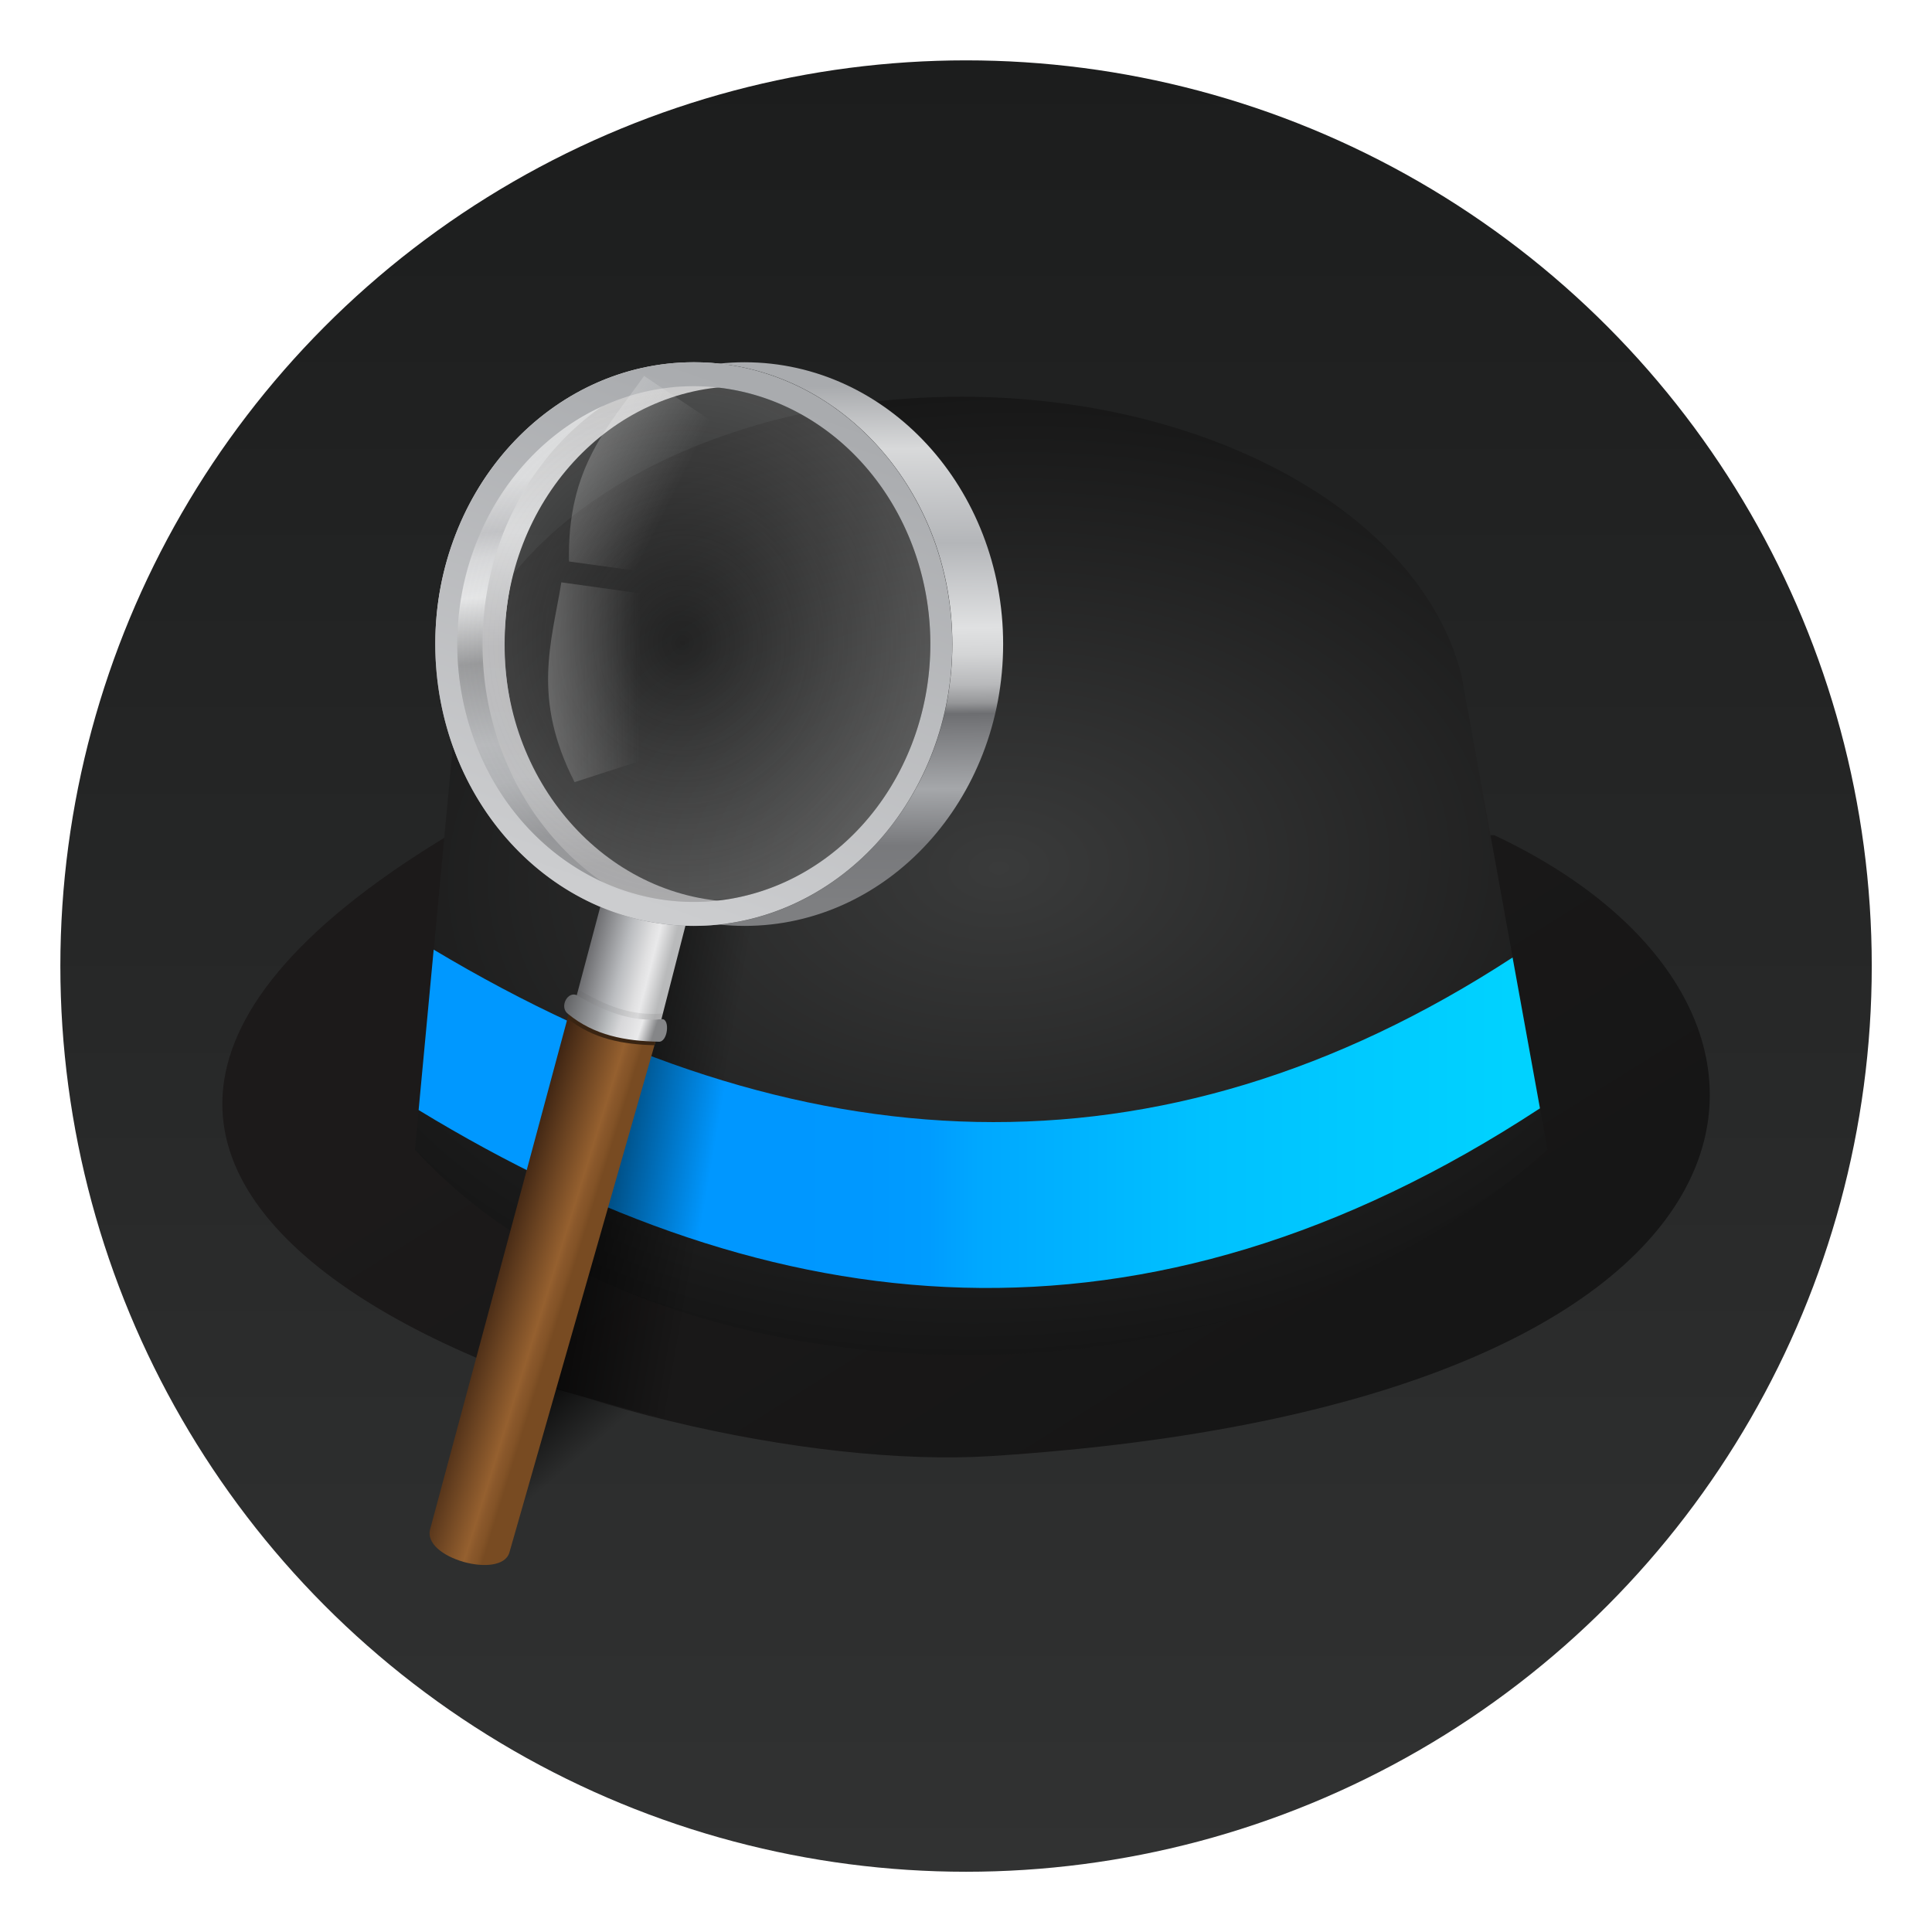 <?xml version="1.0" encoding="UTF-8"?>
<svg width="64" height="64" version="1.1" viewBox="0 0 16.933 16.933" xmlns="http://www.w3.org/2000/svg" xmlns:cc="http://creativecommons.org/ns#" xmlns:dc="http://purl.org/dc/elements/1.1/" xmlns:rdf="http://www.w3.org/1999/02/22-rdf-syntax-ns#" xmlns:xlink="http://www.w3.org/1999/xlink">
 <defs>
  <linearGradient id="b-5-7" x1="9.26" x2="9.26" y1="-.262" y2="15.612" gradientTransform="matrix(1 0 0 1 1.497 .343)" gradientUnits="userSpaceOnUse">
   <stop stop-color="#1c1d1d" offset="0"/>
   <stop stop-color="#313232" offset="1"/>
  </linearGradient>
  <linearGradient id="linearGradient1114" x1="735.56" x2="753.73" y1="292.71" y2="313.59" gradientTransform="matrix(.031 0 0 .031 -16.073 2.666)" gradientUnits="userSpaceOnUse" xlink:href="#linearGradient1122"/>
  <linearGradient id="linearGradient1122">
   <stop offset="0"/>
   <stop stop-opacity="0" offset="1"/>
  </linearGradient>
  <linearGradient id="linearGradient841" x1="-243.09" x2="-142.77" y1="169.1" y2="329.44" gradientTransform="matrix(.031 0 0 .031 17.419 1.825)" gradientUnits="userSpaceOnUse">
   <stop stop-color="#1c1a1a" offset="0"/>
   <stop stop-color="#161616" offset="1"/>
  </linearGradient>
  <radialGradient id="radialGradient866" cx="595.34" cy="157.46" r="158.46" gradientTransform="matrix(.041 -.001 0 .027 -13.363 3.502)" gradientUnits="userSpaceOnUse">
   <stop stop-color="#3a3b3b" offset="0"/>
   <stop stop-color="#161616" offset="1"/>
  </radialGradient>
  <linearGradient id="linearGradient2005" x1="469.31" x2="783.11" y1="221.35" y2="221.35" gradientTransform="matrix(.031 0 0 .031 -8.738 2.425)" gradientUnits="userSpaceOnUse">
   <stop stop-color="#0098ff" offset="0"/>
   <stop stop-color="#0097ff" offset=".327"/>
   <stop stop-color="#0098ff" offset=".418"/>
   <stop stop-color="#009cff" offset=".475"/>
   <stop stop-color="#00a8ff" offset=".52"/>
   <stop stop-color="#00c1ff" offset=".719"/>
   <stop stop-color="#00d2ff" offset="1"/>
  </linearGradient>
  <linearGradient id="linearGradient1124" x1="737.74" x2="793.11" y1="222.01" y2="231.5" gradientTransform="matrix(.031 0 0 .031 -16.073 2.666)" gradientUnits="userSpaceOnUse" xlink:href="#linearGradient1122"/>
  <linearGradient id="linearGradient825" x1="122.15" x2="143.37" y1="269.03" y2="275.62" gradientTransform="matrix(.031 0 0 .031 2.841 2.238)" gradientUnits="userSpaceOnUse">
   <stop stop-color="#3f2513" offset="0"/>
   <stop stop-color="#95602f" offset=".769"/>
   <stop stop-color="#8a582b" offset=".847"/>
   <stop stop-color="#835327" offset=".93"/>
   <stop stop-color="#784b22" offset="1"/>
  </linearGradient>
  <linearGradient id="linearGradient908" x1="148.26" x2="172.83" y1="179.26" y2="185.6" gradientTransform="matrix(.031 0 0 .031 2.776 2.314)" gradientUnits="userSpaceOnUse">
   <stop stop-color="#5a5a5d" offset="0"/>
   <stop stop-color="#bbbdc0" offset=".5"/>
   <stop stop-color="#e0e0e1" offset=".73"/>
   <stop stop-color="#e9e9ea" offset=".812"/>
   <stop stop-color="#b9babb" offset="1"/>
  </linearGradient>
  <linearGradient id="linearGradient922" x1="141.36" x2="167.9" y1="194.37" y2="203.04" gradientTransform="matrix(.031 0 0 .031 2.841 2.238)" gradientUnits="userSpaceOnUse">
   <stop stop-color="#5a5b5d" offset="0"/>
   <stop stop-color="#9d9fa2" offset=".4"/>
   <stop stop-color="#babdbf" offset=".528"/>
   <stop stop-color="#d7d7d9" offset=".651"/>
   <stop stop-color="#eaeaeb" offset=".855"/>
   <stop stop-color="#858688" offset="1"/>
  </linearGradient>
  <linearGradient id="linearGradient2007" x1="379.28" x2="380.7" y1="13.331" y2="159.4" gradientTransform="matrix(.031 0 0 .031 -1.426 2.516)" gradientUnits="userSpaceOnUse">
   <stop stop-color="#a9abae" offset="0"/>
   <stop stop-color="#d8d9da" offset=".122"/>
   <stop stop-color="#b4b6b9" offset=".306"/>
   <stop stop-color="#e0e1e2" offset=".47"/>
   <stop stop-color="#d4d5d6" offset=".521"/>
   <stop stop-color="#b8b9bb" offset=".58"/>
   <stop stop-color="#969799" offset=".615"/>
   <stop stop-color="#6d6e71" offset=".636"/>
   <stop stop-color="#797a7d" offset=".663"/>
   <stop stop-color="#a5a7aa" offset=".781"/>
   <stop stop-color="#78797c" offset=".89"/>
   <stop stop-color="#7e7f81" offset="1"/>
  </linearGradient>
  <linearGradient id="linearGradient2009" x1="277.8" x2="287.12" y1="41.203" y2="142.25" gradientTransform="matrix(.031 0 0 .031 -1.531 2.446)" gradientUnits="userSpaceOnUse">
   <stop stop-color="#d5d6d7" offset="0"/>
   <stop stop-color="#b6b7ba" offset=".142"/>
   <stop stop-color="#cfd0d2" offset=".212"/>
   <stop stop-color="#e0e1e2" offset=".32"/>
   <stop stop-color="#848587" offset=".503"/>
   <stop stop-color="#a9abae" offset=".729"/>
   <stop stop-color="#a2a4a7" offset=".839"/>
   <stop stop-color="#808184" offset="1"/>
  </linearGradient>
  <linearGradient id="linearGradient2011" x1="312.75" x2="313.38" y1="149.48" y2="20.282" gradientTransform="matrix(.031 0 0 .031 -1.426 2.516)" gradientUnits="userSpaceOnUse">
   <stop stop-color="#979799" offset="0"/>
   <stop stop-color="#b2b3b5" offset=".196"/>
   <stop stop-color="#b0b0b2" offset=".481"/>
   <stop stop-color="#d4d5d6" offset=".73"/>
   <stop stop-color="#bfbfc0" offset="1"/>
  </linearGradient>
  <linearGradient id="linearGradient2013" x1="326.27" x2="277.42" y1="11.746" y2="152.32" gradientTransform="matrix(.031 0 0 .031 -1.426 2.516)" gradientUnits="userSpaceOnUse">
   <stop stop-color="#a9abae" offset="0"/>
   <stop stop-color="#cccdcf" offset="1"/>
  </linearGradient>
  <radialGradient id="radialGradient1065" cx="312.85" cy="85.576" r="72.339" gradientTransform="matrix(.031 0 0 .034 -1.426 2.275)" gradientUnits="userSpaceOnUse">
   <stop stop-color="#fff" stop-opacity="0" offset="0"/>
   <stop stop-color="#f5f5f5" stop-opacity=".221" offset="1"/>
  </radialGradient>
  <linearGradient id="linearGradient2015" x1="82.276" x2="109.67" y1="95.738" y2="95.738" gradientTransform="matrix(.031 0 0 .031 4.503 2.533)" gradientUnits="userSpaceOnUse" xlink:href="#a-3"/>
  <linearGradient id="a-3">
   <stop stop-color="#f5f5f5" offset="0"/>
   <stop stop-color="#f5f5f5" stop-opacity="0" offset="1"/>
  </linearGradient>
  <linearGradient id="linearGradient2017" x1="82.276" x2="109.67" y1="95.738" y2="95.738" gradientTransform="matrix(.028 .014 -.014 .028 6.422 -.244)" gradientUnits="userSpaceOnUse" xlink:href="#a-3"/>
 </defs>
 <g transform="translate(-2.291 .449)">
  <circle cx="10.758" cy="8.018" r="7.938" fill="url(#b-5-7)" stroke-width=".963" style="paint-order:stroke markers fill"/>
  <path d="m6.722 12.756 1.074-1.285" fill="none" stroke="url(#linearGradient1114)" stroke-linecap="round" stroke-width="1.096"/>
  <g stroke-width=".031">
   <path d="m6.185 6.894 9.202-0.023c3.199 1.5 2.717 4.988-4.414 5.442-3.093 0.197-10.135-2.165-4.788-5.419z" fill="url(#linearGradient841)"/>
   <path d="m10.717 3.028c-2.427 0.001-4.403 1.28-4.439 2.872l-0.35 3.726c2.065 2.276 7.123 2.524 9.926 0l-0.753-4.152c-0.35-1.41-2.206-2.445-4.383-2.446z" fill="url(#radialGradient866)"/>
   <path d="m6.092 7.874-0.132 1.406c3.104 1.89 6.348 2.266 9.828-0.015l-0.24-1.322c-3.111 2.027-6.268 1.839-9.456-0.069z" fill="url(#linearGradient2005)"/>
   <path d="m7.907 7.48 1.387-0.099-0.941 4.657c-0.663-0.151-1.044-0.274-1.503-0.405z" fill="url(#linearGradient1124)"/>
   <path d="m6.062 12.95c-0.078 0.256 0.619 0.446 0.693 0.21l1.287-4.5-0.758-0.254z" fill="url(#linearGradient825)"/>
   <path d="m7.337 8.308 0.215-0.809 0.759 0.117-0.231 0.899-0.435 0.053z" fill="url(#linearGradient908)"/>
   <path d="m7.359 8.225-0.022 0.083 0.308 0.259 0.435-0.053 0.021-0.081c-0.272 0.028-0.51-0.073-0.739-0.207-0.001-6.086e-4 -0.002-8.202e-4 -0.003-0.001z" fill="#5a5b5d" fill-opacity=".122"/>
   <path d="m7.284 8.406-0.019 0.071c0.224 0.18 0.487 0.228 0.762 0.235l0.015-0.052z" fill="#392412"/>
   <path d="m7.352 8.276c-0.086-0.046-0.162 0.102-0.083 0.161 0.232 0.191 0.506 0.238 0.793 0.244 0.082 0.009 0.103-0.197 0.033-0.198-0.274 0.029-0.513-0.072-0.743-0.206z" fill="url(#linearGradient922)"/>
   <path d="m8.818 2.726c-0.075-8e-7 -0.15 0.004-0.223 0.012 1.147 0.122 2.043 1.176 2.043 2.458 1.3e-5 1.282-0.896 2.336-2.043 2.458 0.073 0.008 0.148 0.012 0.223 0.012 1.251-2.06e-5 2.265-1.106 2.265-2.47 1.4e-5 -1.364-1.014-2.47-2.265-2.47z" fill="url(#linearGradient2007)"/>
   <path d="m8.372 2.726c-1.251-1.61e-5 -2.266 1.106-2.266 2.47-1.32e-5 1.364 1.014 2.47 2.266 2.47 0.103-1.9e-6 0.204-0.008 0.304-0.022-1.108-0.162-1.962-1.196-1.962-2.448-1.24e-5 -1.252 0.854-2.286 1.962-2.448-0.099-0.015-0.201-0.022-0.304-0.022z" fill="url(#linearGradient2009)"/>
   <path d="m8.785 7.456c-1.145 2.01e-5 -2.073-1.012-2.073-2.26 9.5e-6 -1.248 0.928-2.26 2.073-2.26l-0.371-0.177c-1.075 0.193-1.894 1.211-1.894 2.437-1.19e-5 1.24 0.837 2.266 1.929 2.443" fill="url(#linearGradient2011)"/>
   <path d="m8.372 2.726a2.266 2.47 0 0 0-2.266 2.47 2.266 2.47 0 0 0 2.266 2.47 2.266 2.47 0 0 0 2.265-2.47 2.266 2.47 0 0 0-2.265-2.47zm0 0.21a2.073 2.26 0 0 1 2.073 2.26 2.073 2.26 0 0 1-2.073 2.26 2.073 2.26 0 0 1-2.073-2.26 2.073 2.26 0 0 1 2.073-2.26z" fill="url(#linearGradient2013)"/>
   <path d="m8.372 2.726a2.266 2.47 0 0 1 0.158 0.006c-0.052-0.004-0.105-0.006-0.158-0.006zm0 0c-0.474-6.1e-6 -0.914 0.159-1.278 0.43a2.266 2.47 0 0 1 1.278-0.43zm0.161 0.006a2.266 2.47 0 0 1 0.219 0.029c-0.072-0.013-0.145-0.023-0.219-0.029zm0.229 0.031a2.266 2.47 0 0 1 0.215 0.053c-0.07-0.021-0.142-0.039-0.215-0.053zm0.217 0.053a2.266 2.47 0 0 1 0.213 0.077c-0.069-0.029-0.141-0.055-0.213-0.077zm0.215 0.078a2.266 2.47 0 0 1 0.202 0.099c-0.066-0.036-0.133-0.069-0.202-0.099zm-0.822 0.042a2.073 2.26 0 0 0-2.073 2.26 2.073 2.26 0 0 0 2.073 2.26 2.073 2.26 0 0 0 2.073-2.26 2.073 2.26 0 0 0-2.073-2.26zm1.031 0.061a2.266 2.47 0 0 1 0.186 0.116c-0.06-0.042-0.122-0.081-0.186-0.116zm0.199 0.125a2.266 2.47 0 0 1 0.168 0.131c-0.054-0.046-0.11-0.09-0.168-0.131zm-2.513 0.038c-0.06 0.045-0.117 0.092-0.172 0.143a2.266 2.47 0 0 1 0.172-0.143zm2.699 0.108a2.266 2.47 0 0 1 0.152 0.146c-0.049-0.051-0.099-0.1-0.152-0.146zm-2.883 0.046c-0.053 0.049-0.103 0.1-0.151 0.154a2.266 2.47 0 0 1 0.151-0.154zm3.052 0.117a2.266 2.47 0 0 1 0.141 0.164c-0.045-0.057-0.091-0.112-0.141-0.164zm-3.219 0.055c-0.047 0.053-0.091 0.108-0.134 0.166a2.266 2.47 0 0 1 0.134-0.166zm3.371 0.124a2.266 2.47 0 0 1 0.131 0.188c-0.041-0.065-0.085-0.128-0.131-0.188zm-3.518 0.061c-0.043 0.059-0.083 0.12-0.12 0.183a2.266 2.47 0 0 1 0.12-0.183zm3.652 0.131a2.266 2.47 0 0 1 0.395 1.393c5e-6 -0.517-0.146-0.997-0.395-1.393zm0.395 1.393a2.266 2.47 0 0 1-0.005 0.159c0.003-0.053 0.005-0.106 0.005-0.159zm-4.176-1.327c-0.039 0.066-0.075 0.134-0.107 0.204a2.266 2.47 0 0 1 0.107-0.204zm-0.11 0.21c-0.034 0.072-0.064 0.146-0.091 0.221a2.266 2.47 0 0 1 0.091-0.221zm-0.092 0.224c-0.027 0.076-0.051 0.153-0.071 0.232a2.266 2.47 0 0 1 0.071-0.232zm-0.071 0.234c-0.019 0.076-0.035 0.153-0.048 0.232a2.266 2.47 0 0 1 0.048-0.232zm-0.05 0.246c-0.011 0.074-0.02 0.149-0.025 0.225a2.266 2.47 0 0 1 0.025-0.225zm-0.027 0.254c-0.003 0.053-0.005 0.106-0.005 0.159a2.266 2.47 0 0 1 0.005-0.159zm-0.005 0.159c-5e-6 0.517 0.146 0.996 0.395 1.393a2.266 2.47 0 0 1-0.395-1.393zm4.524 0.188a2.266 2.47 0 0 1-0.025 0.226c0.012-0.074 0.02-0.15 0.025-0.226zm-0.027 0.238a2.266 2.47 0 0 1-0.048 0.232c0.019-0.076 0.035-0.153 0.048-0.232zm-0.049 0.237a2.266 2.47 0 0 1-0.071 0.231c0.027-0.075 0.05-0.152 0.071-0.231zm-0.071 0.232a2.266 2.47 0 0 1-0.091 0.222c0.034-0.072 0.064-0.146 0.091-0.222zm-0.094 0.228a2.266 2.47 0 0 1-0.107 0.203c0.038-0.066 0.074-0.133 0.107-0.203zm-0.115 0.218a2.266 2.47 0 0 1-0.121 0.184c0.043-0.059 0.083-0.12 0.121-0.184zm-3.769 0.057c0.041 0.065 0.084 0.127 0.131 0.187a2.266 2.47 0 0 1-0.131-0.187zm3.635 0.144a2.266 2.47 0 0 1-0.134 0.167c0.047-0.053 0.092-0.109 0.134-0.167zm-3.494 0.057c0.045 0.057 0.091 0.112 0.14 0.164a2.266 2.47 0 0 1-0.14-0.164zm3.344 0.128a2.266 2.47 0 0 1-0.151 0.153c0.052-0.049 0.103-0.1 0.151-0.153zm-3.186 0.054c0.049 0.051 0.099 0.1 0.152 0.146a2.266 2.47 0 0 1-0.152-0.146zm3.022 0.111a2.266 2.47 0 0 1-0.173 0.143c0.06-0.045 0.118-0.093 0.173-0.143zm-2.853 0.049c0.054 0.046 0.11 0.09 0.168 0.131a2.266 2.47 0 0 1-0.168-0.131zm2.677 0.097a2.266 2.47 0 0 1-1.278 0.431c0.474-8e-6 0.914-0.159 1.278-0.431zm-1.278 0.431a2.266 2.47 0 0 1-0.158-0.006c0.052 0.004 0.105 0.006 0.158 0.006zm-1.217-0.387c0.06 0.042 0.122 0.081 0.186 0.116a2.266 2.47 0 0 1-0.186-0.116zm0.193 0.12c0.065 0.036 0.133 0.069 0.202 0.098a2.266 2.47 0 0 1-0.202-0.098zm0.204 0.1c0.069 0.029 0.14 0.055 0.213 0.077a2.266 2.47 0 0 1-0.213-0.077zm0.215 0.078c0.07 0.021 0.142 0.039 0.215 0.052a2.266 2.47 0 0 1-0.215-0.052zm0.225 0.055c0.072 0.013 0.145 0.023 0.219 0.029a2.266 2.47 0 0 1-0.219-0.029z" fill="url(#radialGradient1065)"/>
   <path d="m7.889 6.224-0.562 0.182c-0.377-0.737-0.202-1.224-0.116-1.751l0.71 0.099z" fill="url(#linearGradient2015)" opacity=".252"/>
   <path d="m7.863 4.553-0.585-0.081c-0.018-0.828 0.351-1.189 0.658-1.626l0.596 0.398z" fill="url(#linearGradient2017)" opacity=".252"/>
  </g>
 </g>
</svg>

